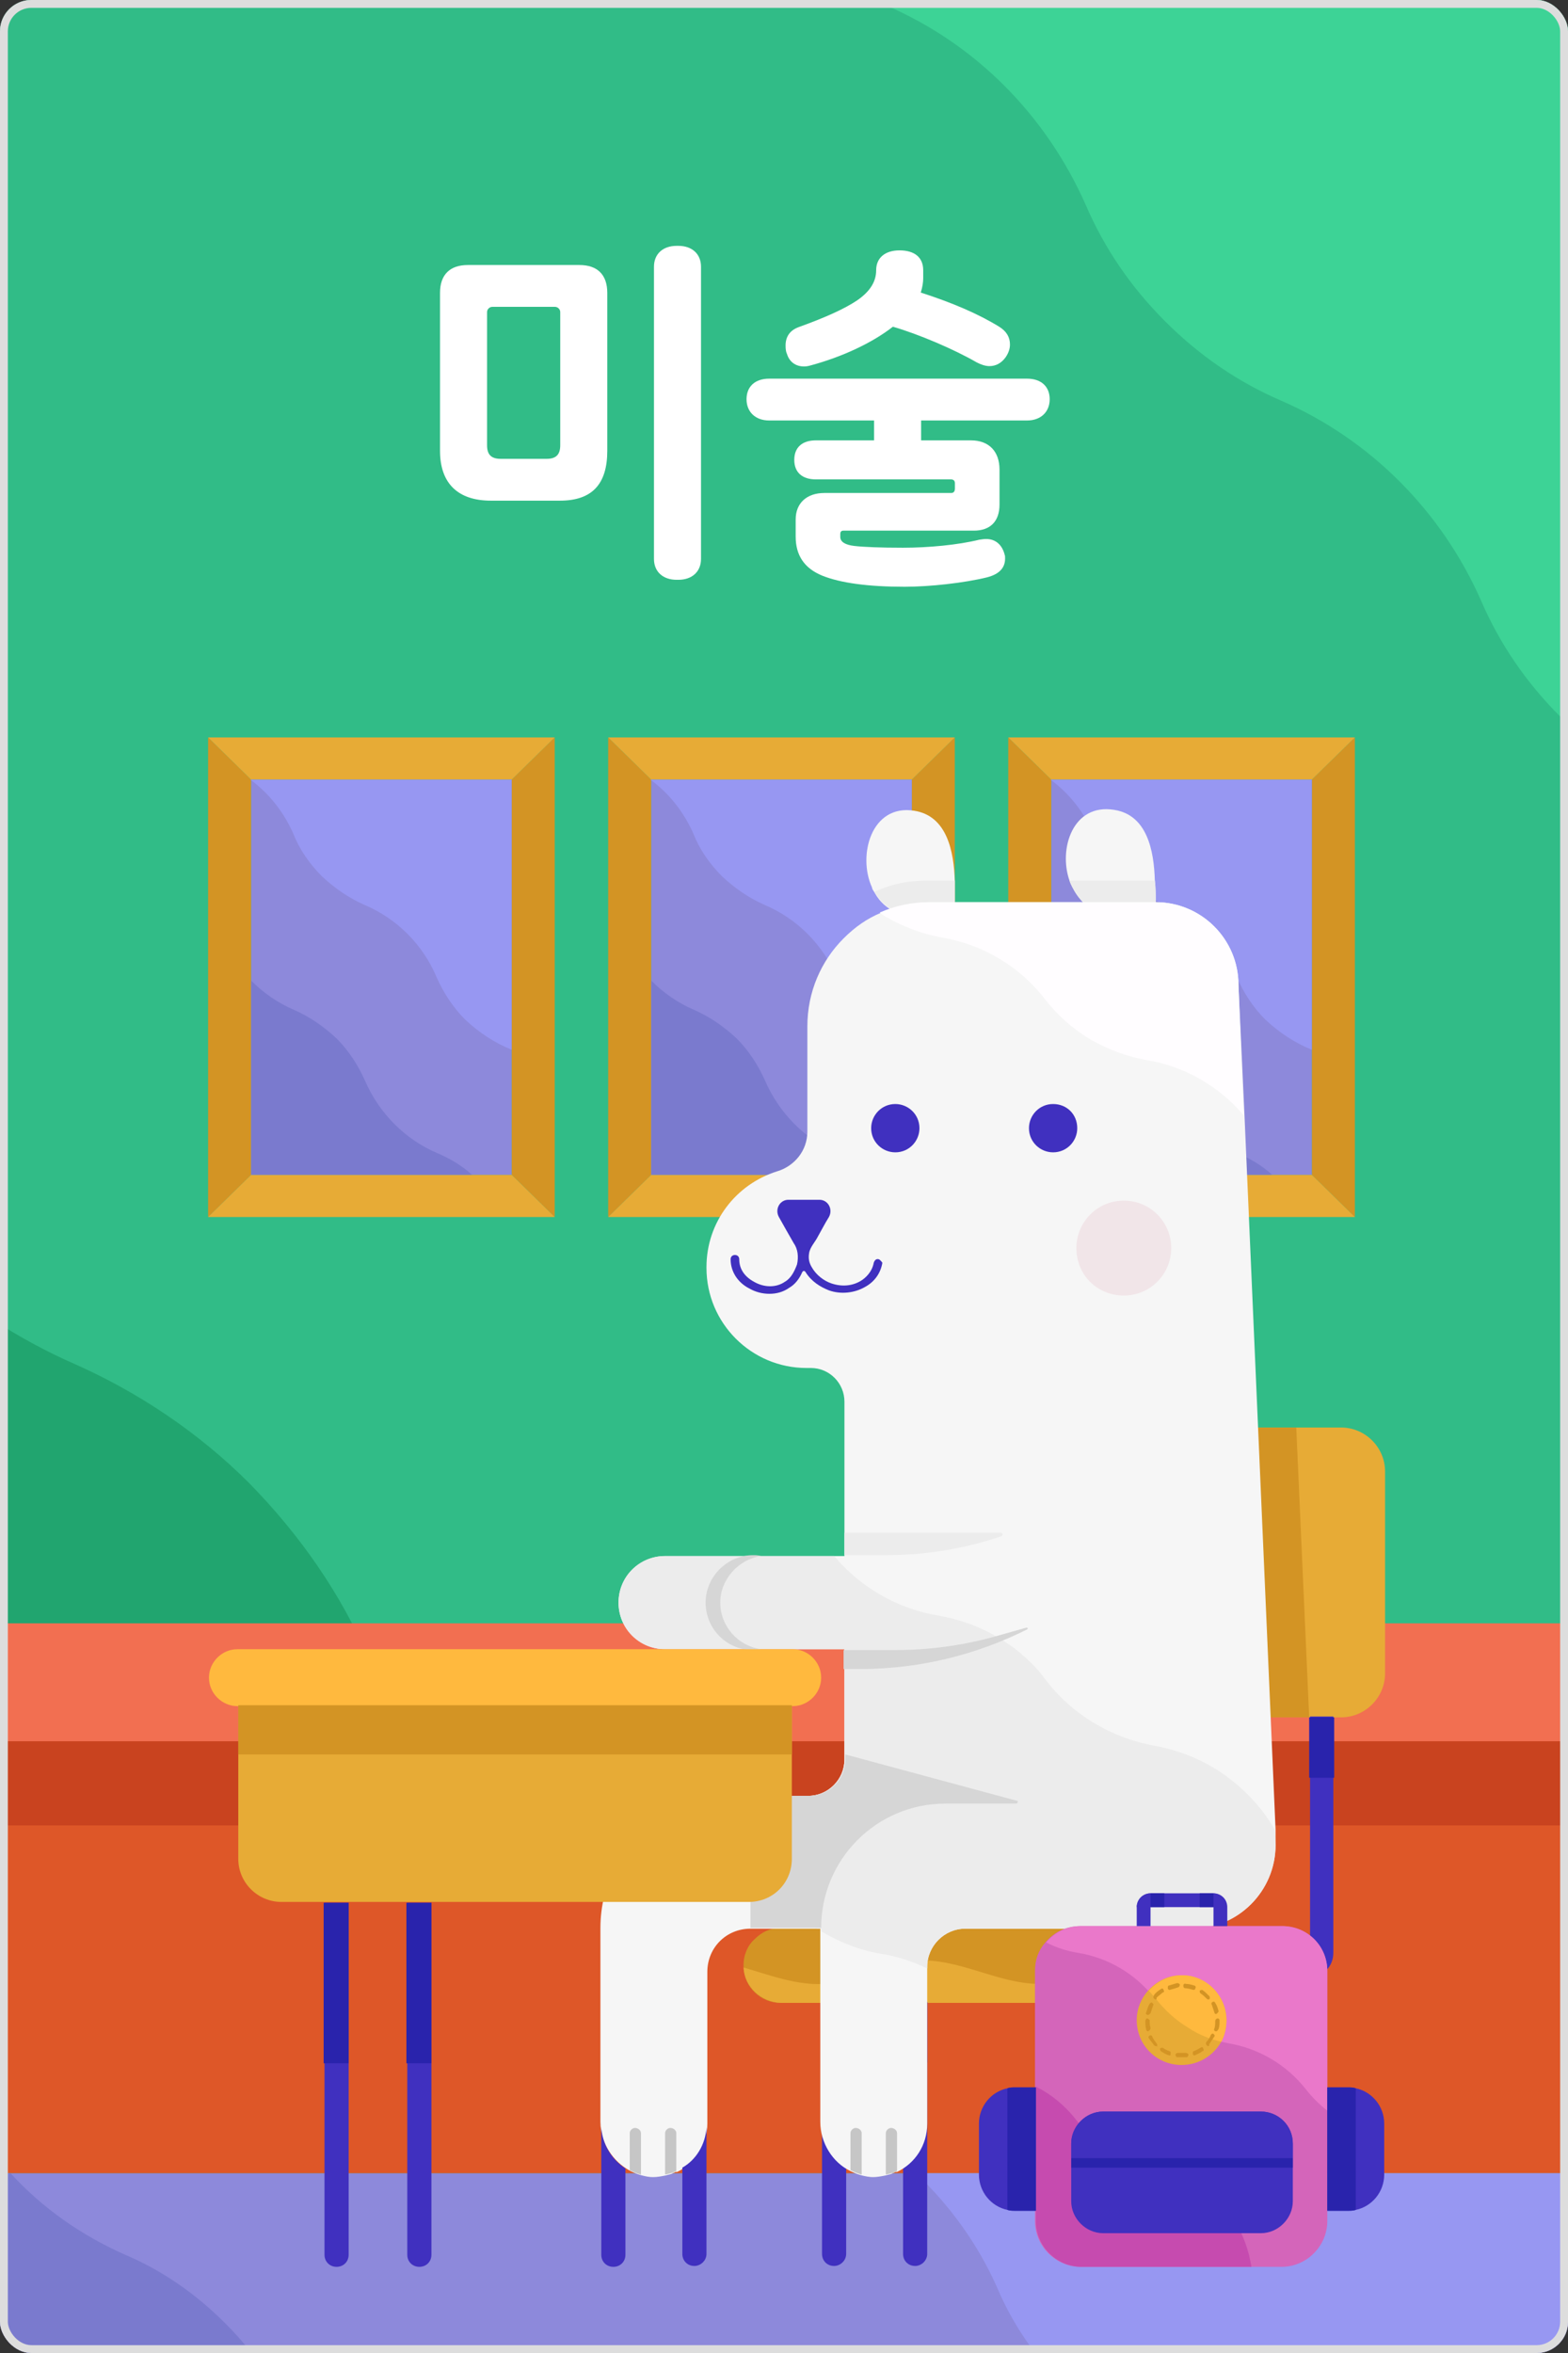 <svg width="200" height="300" viewBox="0 0 200 300" fill="none" xmlns="http://www.w3.org/2000/svg">
<rect x="0" y="0" width="200" height="300" fill="#333333" stroke="none"/>
<g clip-path="url(#clip0_181_25622)">
<rect width="200" height="300" rx="4" fill="white"/>
<g clip-path="url(#clip1_181_25622)">
<path d="M204.444 -34.444H-1.111V277.093H204.444V-34.444Z" fill="#31BC87"/>
<path d="M204.445 -34.444V96.061C202.473 94.706 200.747 93.103 199.022 91.378C194.586 86.942 191.258 82.012 188.917 76.59C183.864 65.129 174.745 56.01 163.407 51.081C157.985 48.739 153.056 45.412 148.619 40.975C144.183 36.539 140.855 31.609 138.514 26.187C133.461 14.726 124.465 5.607 113.004 0.677C107.705 -1.664 102.653 -4.991 98.216 -9.428C91.192 -16.452 86.755 -25.325 85.03 -34.444H204.445Z" fill="#3DD396"/>
<path d="M117.441 277.093H-1.111V168.154C2.339 170.372 5.913 172.344 9.61 173.946C17.621 177.519 25.261 182.572 31.793 189.103C38.324 195.758 43.5 203.275 46.95 211.286C54.468 228.415 68.147 242.218 85.4 249.735C94.396 253.678 102.776 259.47 109.923 267.357C112.758 270.438 115.223 273.766 117.441 277.093Z" fill="#21A56F"/>
<path d="M204.444 222.007H-1.111V277.093H204.444V222.007Z" fill="#DE5728"/>
<path d="M204.444 206.972H-1.111V222.13H204.444V206.972Z" fill="#F26F51"/>
<path d="M204.444 222.007H-1.111V232.728H204.444V222.007Z" fill="#C9431F"/>
<path d="M204.444 277.093H-1.111V331.07H204.444V277.093Z" fill="#8D89DB"/>
<path d="M204.444 277.093V331.07H168.706C164.147 323.183 157.122 316.898 148.742 313.201C144.059 311.106 139.746 308.271 135.926 304.451C132.106 300.631 129.148 296.318 127.176 291.635C124.711 286.089 121.138 281.16 116.824 277.093H204.444Z" fill="#9797F2"/>
<path d="M59.274 331.07H-1.111V277.093H1.354C5.42 281.529 10.35 284.98 15.895 287.445C20.578 289.417 24.891 292.374 28.712 296.194C32.532 300.015 35.49 304.328 37.461 309.011C41.651 318.87 49.415 326.757 59.274 331.07Z" fill="#7A7ACE"/>
<path d="M70.756 155.168L65.257 149.779V99.408L70.756 94.019V155.168Z" fill="#D39424"/>
<path d="M26.544 155.168L32.042 149.779V99.408L26.544 94.019V155.168Z" fill="#D39424"/>
<path d="M26.544 155.168H70.756L65.257 149.779H32.042L26.544 155.168Z" fill="#E7AB36"/>
<path d="M70.756 94.019H26.544L32.042 99.408H65.257L70.756 94.019Z" fill="#E7AB36"/>
<path d="M65.257 99.408H32.043V149.779H65.257V99.408Z" fill="#8D89DB"/>
<path d="M65.257 99.408V133.832C63.057 132.952 61.077 131.632 59.318 129.982C57.778 128.443 56.568 126.573 55.688 124.593C53.929 120.414 50.629 117.115 46.45 115.355C44.47 114.475 42.711 113.265 41.061 111.726C39.521 110.186 38.202 108.316 37.432 106.337C36.222 103.587 34.352 101.168 31.933 99.408H65.257Z" fill="#9797F2"/>
<path d="M60.198 149.779H32.043V125.033C33.582 126.573 35.452 127.893 37.542 128.773C39.521 129.653 41.281 130.862 42.931 132.402C44.471 133.942 45.68 135.811 46.56 137.791C48.32 141.86 51.619 145.27 55.798 147.029C57.338 147.689 58.878 148.569 60.198 149.779Z" fill="#7A7ACE"/>
<path d="M121.787 155.168L116.288 149.779V99.408L121.787 94.019V155.168Z" fill="#D39424"/>
<path d="M77.575 155.168L83.073 149.779V99.408L77.575 94.019V155.168Z" fill="#D39424"/>
<path d="M77.575 155.168H121.787L116.288 149.779H83.073L77.575 155.168Z" fill="#E7AB36"/>
<path d="M121.787 94.019H77.575L83.073 99.408H116.288L121.787 94.019Z" fill="#E7AB36"/>
<path d="M116.288 99.408H83.074V149.779H116.288V99.408Z" fill="#8D89DB"/>
<path d="M116.288 99.408V133.832C114.088 132.952 112.108 131.632 110.349 129.982C108.809 128.443 107.599 126.573 106.719 124.593C104.96 120.414 101.66 117.115 97.481 115.355C95.501 114.475 93.742 113.265 92.092 111.726C90.552 110.186 89.233 108.316 88.463 106.337C87.253 103.587 85.383 101.168 82.964 99.408H116.288Z" fill="#9797F2"/>
<path d="M111.229 149.779H83.074V125.033C84.614 126.573 86.483 127.893 88.573 128.773C90.552 129.653 92.312 130.862 93.962 132.402C95.501 133.942 96.711 135.811 97.591 137.791C99.351 141.86 102.65 145.27 106.829 147.029C108.369 147.689 109.909 148.569 111.229 149.779Z" fill="#7A7ACE"/>
<path d="M172.817 155.168L167.318 149.779V99.408L172.817 94.019V155.168Z" fill="#D39424"/>
<path d="M128.605 155.168L134.104 149.779V99.408L128.605 94.019V155.168Z" fill="#D39424"/>
<path d="M128.605 155.168H172.817L167.318 149.779H134.104L128.605 155.168Z" fill="#E7AB36"/>
<path d="M172.817 94.019H128.605L134.104 99.408H167.318L172.817 94.019Z" fill="#E7AB36"/>
<path d="M167.319 99.408H134.104V149.779H167.319V99.408Z" fill="#8D89DB"/>
<path d="M167.318 99.408V133.832C165.119 132.952 163.139 131.632 161.379 129.982C159.84 128.443 158.63 126.573 157.75 124.593C155.99 120.414 152.691 117.115 148.512 115.355C146.532 114.475 144.772 113.265 143.123 111.726C141.583 110.186 140.263 108.316 139.493 106.337C138.284 103.587 136.414 101.168 133.994 99.408H167.318Z" fill="#9797F2"/>
<path d="M162.259 149.779H134.104V125.033C135.644 126.573 137.514 127.893 139.604 128.773C141.583 129.653 143.343 130.862 144.993 132.402C146.532 133.942 147.742 135.811 148.622 137.791C150.382 141.86 153.681 145.27 157.86 147.029C159.4 147.689 160.94 148.569 162.259 149.779Z" fill="#7A7ACE"/>
<path d="M94.841 250.521C94.841 249.201 95.391 247.991 96.271 247.222C97.151 246.342 98.251 245.792 99.57 245.792H158.08C160.72 245.792 162.809 247.881 162.809 250.521C162.809 251.401 162.589 252.281 162.039 253.051C161.819 253.38 161.599 253.6 161.379 253.93C160.5 254.81 159.4 255.36 158.08 255.36H99.57C97.041 255.36 94.951 253.38 94.841 250.851C94.841 250.741 94.841 250.631 94.841 250.521Z" fill="#D39424"/>
<path d="M94.841 250.851C98.251 251.841 101.66 253.16 105.179 252.941C109.249 252.611 112.878 250.301 116.947 249.971C122.336 249.641 127.286 252.941 132.565 252.941C137.844 252.941 142.793 249.751 148.072 250.081C152.141 250.411 155.77 252.721 159.73 253.051C160.5 253.161 161.159 253.051 161.929 253.051C161.709 253.38 161.489 253.6 161.269 253.93C160.39 254.81 159.29 255.36 157.97 255.36H99.57C97.041 255.25 94.951 253.27 94.841 250.851Z" fill="#E7AB36"/>
<path d="M176.667 187.612V213.348C176.667 216.427 174.137 218.957 171.058 218.957H162.039L160.39 182.003H171.058C174.137 182.003 176.667 184.533 176.667 187.612Z" fill="#E7AB36"/>
<path d="M166.988 218.957H162.039L160.39 182.003H165.339L166.988 218.957Z" fill="#D39424"/>
<path d="M170.068 218.957V248.981C170.068 249.861 169.738 250.631 169.188 251.181C168.638 251.731 167.868 252.061 166.988 252.061H162.809V248.871H166.328C166.768 248.871 167.098 248.541 167.098 248.101V218.847H170.068V218.957Z" fill="#4030BF"/>
<path d="M170.178 218.957H166.988V226.655H170.178V218.957Z" fill="#2923AC"/>
<path d="M107.929 255.25V287.364C107.929 288.244 107.159 288.904 106.389 288.904C105.509 288.904 104.85 288.244 104.85 287.364V255.25H107.929Z" fill="#4030BF"/>
<path d="M107.929 255.25H104.74V262.949H107.929V255.25Z" fill="#2923AC"/>
<path d="M118.267 255.25V287.364C118.267 288.244 117.497 288.904 116.727 288.904C115.848 288.904 115.188 288.244 115.188 287.364V255.25H118.267Z" fill="#4030BF"/>
<path d="M118.267 255.25H115.078V262.949H118.267V255.25Z" fill="#2923AC"/>
<path d="M142.463 255.25V287.364C142.463 288.244 141.693 288.904 140.923 288.904C140.043 288.904 139.384 288.244 139.384 287.364V255.25H142.463Z" fill="#4030BF"/>
<path d="M142.463 255.25H139.273V262.949H142.463V255.25Z" fill="#2923AC"/>
<path d="M152.801 255.25V287.364C152.801 288.244 152.031 288.904 151.261 288.904C150.382 288.904 149.722 288.244 149.722 287.364V255.25H152.801Z" fill="#4030BF"/>
<path d="M152.801 255.25H149.612V262.949H152.801V255.25Z" fill="#2923AC"/>
<path d="M121.786 114.805C121.786 115.135 121.786 115.465 121.566 115.795C121.237 116.345 120.577 116.455 120.027 116.455C118.377 116.455 116.287 117.005 114.748 116.455C113.318 116.015 112.218 115.025 111.558 113.815C111.448 113.595 111.228 113.375 111.228 113.155C109.359 109.086 111.118 102.487 116.617 103.367C120.797 104.027 121.676 108.536 121.786 112.386C121.786 113.155 121.786 114.035 121.786 114.805Z" fill="#F6F6F6"/>
<path d="M121.786 112.276C121.786 113.155 121.786 114.035 121.786 114.695C121.786 115.025 121.786 115.355 121.566 115.685C121.236 116.235 120.576 116.345 120.027 116.345C118.377 116.345 116.287 116.895 114.748 116.345C113.318 115.905 112.218 114.915 111.558 113.705C111.558 113.705 111.668 113.595 111.778 113.595C113.758 112.715 115.847 112.276 118.157 112.276H121.786Z" fill="#ECECEC"/>
<path d="M147.412 114.805C147.412 115.135 147.412 115.465 147.302 115.795C146.972 116.345 146.312 116.455 145.652 116.455C144.002 116.455 141.913 117.005 140.373 116.455C138.723 115.905 137.514 114.585 136.744 113.045C136.634 112.825 136.524 112.606 136.414 112.276C134.984 108.206 136.854 102.377 142.133 103.257C146.312 103.917 147.192 108.426 147.302 112.276C147.412 113.155 147.412 114.035 147.412 114.805Z" fill="#F6F6F6"/>
<path d="M147.412 114.805C147.412 115.135 147.412 115.465 147.302 115.795C146.972 116.345 146.312 116.455 145.652 116.455C144.002 116.455 141.913 117.005 140.373 116.455C138.723 115.905 137.514 114.585 136.744 113.045C136.634 112.825 136.524 112.606 136.414 112.276H146.752C146.972 112.276 147.082 112.276 147.302 112.276C147.412 113.155 147.412 114.035 147.412 114.805Z" fill="#ECECEC"/>
<path d="M162.699 235.234C162.699 241.063 157.97 245.902 152.031 245.902H123.106C120.467 245.902 118.267 248.101 118.267 250.741V270.757C118.267 273.507 116.727 275.816 114.418 276.916H114.308H114.198C114.088 277.026 113.868 277.026 113.758 277.136C113.538 277.246 113.318 277.246 112.988 277.356C112.438 277.466 111.888 277.576 111.338 277.576C110.898 277.576 110.348 277.466 109.909 277.356C109.469 277.246 108.919 277.026 108.479 276.806C106.169 275.706 104.629 273.177 104.629 270.537V245.902H95.721C92.642 245.902 90.222 248.321 90.222 251.401V270.757C90.222 273.507 88.682 275.816 86.373 276.916H86.263H86.153C86.043 277.026 85.823 277.026 85.713 277.136C85.493 277.246 85.273 277.246 84.943 277.356C84.393 277.466 83.843 277.576 83.293 277.576C82.743 277.576 82.303 277.466 81.864 277.356C81.424 277.246 80.874 277.026 80.434 276.806C78.124 275.596 76.585 273.177 76.585 270.537V245.792C76.585 240.183 79.334 235.234 83.513 232.154C86.263 230.175 89.672 228.965 93.412 228.965H103.09C105.619 228.965 107.709 226.875 107.709 224.346V210.268H84.833C81.534 210.268 78.894 207.629 78.894 204.329C78.894 201.03 81.534 198.39 84.833 198.39H106.389C106.829 198.39 107.269 198.39 107.709 198.39V178.704C107.709 176.394 105.839 174.414 103.42 174.414H102.87C95.831 174.414 90.112 168.695 90.112 161.657V161.547C90.112 155.828 93.851 150.989 99.13 149.339C101.33 148.679 102.98 146.699 102.98 144.28V130.862C102.98 126.463 104.739 122.504 107.599 119.644C109.029 118.215 110.568 117.115 112.438 116.345C114.418 115.465 116.507 115.025 118.817 115.025H147.412C153.241 115.025 157.97 119.754 157.97 125.583V125.693L158.74 142.3L162.699 233.254V235.234Z" fill="#F6F6F6"/>
<path d="M158.63 142.19C155.44 138.451 151.041 135.921 146.202 135.151C143.782 134.712 141.363 133.832 139.053 132.512C136.854 131.192 134.874 129.432 133.334 127.453C130.145 123.274 125.416 120.414 120.137 119.534C117.717 119.094 115.297 118.214 112.988 116.895C112.658 116.675 112.438 116.565 112.218 116.345C114.198 115.465 116.287 115.025 118.597 115.025H147.412C153.241 115.025 157.97 119.754 157.97 125.583V125.693L158.63 142.19Z" fill="#FFFDFF"/>
<path d="M162.699 235.234C162.699 241.063 157.97 245.902 152.031 245.902H123.106C120.467 245.902 118.267 248.101 118.267 250.741V250.961C116.397 250.081 114.418 249.421 112.328 249.091C109.689 248.651 107.159 247.661 104.739 246.232V245.902H104.19C103.64 245.572 103.09 245.132 102.54 244.692C101.11 243.592 99.79 242.272 98.691 240.843C97.811 239.633 96.821 238.643 95.721 237.653C92.642 234.904 88.792 233.144 84.723 232.374C84.393 232.264 83.953 232.264 83.513 232.154C86.263 230.174 89.672 228.965 93.411 228.965H103.09C105.619 228.965 107.709 226.875 107.709 224.345V210.268H84.833C81.534 210.268 78.894 207.628 78.894 204.329C78.894 201.03 81.534 198.39 84.833 198.39H106.389C106.719 198.72 107.049 199.16 107.379 199.49C110.678 202.899 114.968 205.209 119.697 205.979C122.116 206.419 124.536 207.189 126.845 208.508C126.955 208.618 127.175 208.618 127.285 208.728C127.945 209.168 128.605 209.608 129.265 210.048C130.805 211.258 132.235 212.578 133.334 214.117C136.744 218.627 141.803 221.596 147.302 222.586C150.271 223.136 153.131 224.236 155.77 225.995C158.63 227.975 160.939 230.394 162.589 233.254L162.699 235.234Z" fill="#ECECEC"/>
<path d="M109.909 271.967V277.246C109.469 277.136 108.919 276.916 108.479 276.696V271.967C108.479 271.637 108.809 271.307 109.139 271.307C109.579 271.307 109.909 271.637 109.909 271.967Z" fill="#C6C6C6"/>
<path d="M114.418 271.967V276.806C113.978 277.026 113.538 277.136 112.988 277.246V271.967C112.988 271.637 113.318 271.307 113.648 271.307C114.088 271.307 114.418 271.637 114.418 271.967Z" fill="#C6C6C6"/>
<path d="M81.754 271.967V277.246C81.314 277.136 80.764 276.916 80.324 276.696V271.967C80.324 271.637 80.654 271.307 80.984 271.307C81.424 271.307 81.754 271.637 81.754 271.967Z" fill="#C6C6C6"/>
<path d="M86.263 271.967V276.806C85.823 277.026 85.383 277.136 84.833 277.246V271.967C84.833 271.637 85.163 271.307 85.493 271.307C85.933 271.307 86.263 271.637 86.263 271.967Z" fill="#C6C6C6"/>
<path d="M107.709 198.28H112.878C117.937 198.28 122.886 197.51 127.725 195.861C127.945 195.751 127.945 195.421 127.615 195.421H107.709V198.28Z" fill="#ECECEC"/>
<path d="M129.595 229.954H120.576C111.778 229.954 104.739 237.103 104.739 245.792H95.721V229.185L96.271 228.965H103.2C105.729 228.965 107.819 226.875 107.819 224.345V223.686L129.815 229.624C129.815 229.734 129.815 229.954 129.595 229.954Z" fill="#D6D6D6"/>
<path d="M97.041 210.268C96.711 210.378 96.381 210.378 96.051 210.378C92.641 210.378 90.002 207.628 90.002 204.329C90.002 201.03 92.751 198.28 96.051 198.28C96.381 198.28 96.711 198.28 97.041 198.39C94.181 198.83 91.872 201.36 91.872 204.329C91.872 207.298 94.071 209.828 97.041 210.268Z" fill="#D6D6D6"/>
<path d="M131.025 207.738C124.426 211.038 117.167 212.797 109.688 212.797H107.599V210.378H114.198C118.377 210.378 122.556 209.828 126.625 208.728L130.915 207.518C131.135 207.518 131.135 207.628 131.025 207.738Z" fill="#D6D6D6"/>
<path d="M117.277 143.84C117.277 145.49 115.958 146.919 114.198 146.919C112.548 146.919 111.118 145.6 111.118 143.84C111.118 142.19 112.438 140.76 114.198 140.76C115.848 140.76 117.277 142.08 117.277 143.84Z" fill="#4030BF"/>
<path d="M137.404 143.84C137.404 145.49 136.084 146.919 134.324 146.919C132.675 146.919 131.245 145.6 131.245 143.84C131.245 142.19 132.565 140.76 134.324 140.76C136.084 140.76 137.404 142.08 137.404 143.84Z" fill="#4030BF"/>
<path d="M112.108 160.557C111.778 160.447 111.558 160.667 111.448 160.997C111.228 162.207 110.348 162.976 109.798 163.306C108.699 163.966 107.379 164.076 106.059 163.636C105.069 163.306 104.079 162.537 103.53 161.547C103.2 160.997 103.09 160.447 103.2 159.787C103.31 159.017 103.969 158.357 104.299 157.697C104.739 156.928 105.179 156.048 105.729 155.168C106.279 154.178 105.619 152.968 104.519 152.968H102.54H100.56C99.46 152.968 98.8 154.178 99.35 155.168L100.34 156.928C100.67 157.477 100.89 157.917 101.22 158.467C101.77 159.237 101.88 160.227 101.66 161.217C101.33 162.097 100.89 162.976 100.12 163.416C99.02 164.186 97.481 164.186 96.161 163.416C94.951 162.757 94.291 161.767 94.291 160.557C94.291 160.227 94.071 160.007 93.741 160.007C93.411 160.007 93.191 160.227 93.191 160.557C93.191 162.097 94.071 163.526 95.611 164.296C96.381 164.736 97.261 164.956 98.141 164.956C99.02 164.956 99.9 164.736 100.67 164.186C101.44 163.746 101.99 162.976 102.32 162.207C102.43 161.987 102.65 161.987 102.76 162.207C103.53 163.416 104.629 164.076 105.729 164.516C107.269 165.066 109.029 164.846 110.348 164.076C111.558 163.416 112.328 162.317 112.548 160.997C112.548 160.997 112.328 160.667 112.108 160.557Z" fill="#4030BF"/>
<path d="M149.392 159.127C149.392 162.427 146.752 165.176 143.343 165.176C139.933 165.176 137.294 162.537 137.294 159.127C137.294 155.828 139.933 153.078 143.343 153.078C146.752 153.078 149.392 155.828 149.392 159.127Z" fill="#F1E5E8"/>
<path d="M101.11 210.268H30.283C28.303 210.268 26.654 211.918 26.654 213.897C26.654 215.877 28.303 217.527 30.283 217.527H101.11C103.09 217.527 104.74 215.877 104.74 213.897C104.74 211.918 103.09 210.268 101.11 210.268Z" fill="#FFB93E"/>
<path d="M101 217.417V236.993C101 240.073 98.581 242.492 95.501 242.492H35.892C32.922 242.492 30.393 240.073 30.393 236.993V217.417H101Z" fill="#E7AB36"/>
<path d="M101 217.417H30.393V223.686H101V217.417Z" fill="#D39424"/>
<path d="M44.47 242.602V287.474C44.47 288.354 43.81 289.014 42.931 289.014C42.051 289.014 41.391 288.354 41.391 287.474V242.602H44.47Z" fill="#4030BF"/>
<path d="M44.47 242.602H41.281V263.059H44.47V242.602Z" fill="#2923AC"/>
<path d="M55.029 242.602V287.474C55.029 288.354 54.369 289.014 53.489 289.014C52.609 289.014 51.949 288.354 51.949 287.474V242.602H55.029Z" fill="#4030BF"/>
<path d="M55.029 242.602H51.839V263.059H55.029V242.602Z" fill="#2923AC"/>
<path d="M79.774 276.476V287.474C79.774 288.354 79.114 289.014 78.234 289.014C77.355 289.014 76.695 288.354 76.695 287.474V270.537C76.585 272.957 77.794 275.157 79.774 276.476Z" fill="#4030BF"/>
<path d="M90.112 271.197V287.364C90.112 288.244 89.342 288.904 88.572 288.904C87.693 288.904 87.033 288.244 87.033 287.364V276.366C88.792 275.377 90.002 273.397 90.112 271.197Z" fill="#4030BF"/>
<path d="M169.298 251.291V283.185C169.298 286.375 166.658 289.014 163.469 289.014H137.844C134.654 289.014 132.015 286.375 132.015 283.185V251.291C132.015 249.861 132.455 248.651 133.334 247.661C134.434 246.342 135.974 245.572 137.844 245.572H163.469C166.768 245.572 169.298 248.101 169.298 251.291Z" fill="#D465BA"/>
<path d="M169.298 251.291V269.108C168.308 268.338 167.318 267.348 166.548 266.358C164.129 263.279 160.609 261.189 156.76 260.529C155 260.199 153.131 259.539 151.481 258.549C149.831 257.56 148.402 256.24 147.302 254.81C144.882 251.731 141.473 249.641 137.514 248.981C136.084 248.761 134.764 248.321 133.444 247.661C134.544 246.342 136.084 245.572 137.954 245.572H163.579C166.768 245.572 169.298 248.101 169.298 251.291Z" fill="#EA78CA"/>
<path d="M159.62 289.014H137.954C134.764 289.014 132.125 286.375 132.125 283.185V266.028C132.455 266.248 132.785 266.358 133.115 266.578C134.764 267.568 136.194 268.888 137.294 270.317C139.713 273.397 143.123 275.486 147.082 276.146C149.062 276.476 151.151 277.246 152.911 278.456C156.76 280.985 158.96 284.835 159.62 289.014Z" fill="#C64BAF"/>
<path d="M164.899 273.287V280.655C164.899 282.855 163.029 284.725 160.83 284.725H140.703C138.504 284.725 136.634 282.855 136.634 280.655V273.287C136.634 271.087 138.504 269.218 140.703 269.218H160.83C163.029 269.218 164.899 270.977 164.899 273.287Z" fill="#4030BF"/>
<path d="M164.899 273.287V275.156H136.634V273.287C136.634 271.087 138.504 269.218 140.703 269.218H160.83C163.029 269.218 164.899 270.977 164.899 273.287Z" fill="#4030BF"/>
<path d="M164.899 275.156H136.634V276.366H164.899V275.156Z" fill="#2923AC"/>
<path d="M156.43 243.152H144.992C144.992 242.162 145.762 241.393 146.752 241.393H154.671C155.661 241.393 156.43 242.162 156.43 243.152Z" fill="#4030BF"/>
<path d="M146.752 241.393V245.572H144.992V243.152C144.992 242.162 145.872 241.393 146.752 241.393Z" fill="#4030BF"/>
<path d="M154.781 241.393C155.77 241.393 156.54 242.162 156.54 243.152V245.572H154.781V241.393Z" fill="#4030BF"/>
<path d="M148.512 241.393H146.752V243.152H148.512V241.393Z" fill="#2923AC"/>
<path d="M154.78 241.393H153.021V243.152H154.78V241.393Z" fill="#2923AC"/>
<path d="M132.125 266.138V281.865H129.485C129.155 281.865 128.825 281.865 128.495 281.755C126.406 281.315 124.866 279.446 124.866 277.246V270.757C124.866 268.558 126.406 266.688 128.495 266.248C128.825 266.138 129.155 266.138 129.485 266.138H132.125Z" fill="#4030BF"/>
<path d="M132.125 266.138V281.865H129.485C129.155 281.865 128.825 281.865 128.495 281.755V266.248C128.825 266.138 129.155 266.138 129.485 266.138H132.125Z" fill="#2923AC"/>
<path d="M176.557 270.757V277.246C176.557 279.446 175.017 281.315 172.927 281.755C172.597 281.865 172.267 281.865 171.937 281.865H169.298V266.138H171.937C172.267 266.138 172.597 266.138 172.927 266.248C175.017 266.688 176.557 268.558 176.557 270.757Z" fill="#4030BF"/>
<path d="M172.927 266.248V281.755C172.597 281.865 172.267 281.865 171.937 281.865H169.298V266.138H171.937C172.267 266.138 172.597 266.138 172.927 266.248Z" fill="#2923AC"/>
<path d="M156.43 257.56C156.43 258.549 156.21 259.539 155.771 260.309C154.781 262.069 152.911 263.279 150.711 263.279C147.522 263.279 144.992 260.749 144.992 257.56C144.992 256.13 145.542 254.81 146.422 253.82C147.522 252.611 148.952 251.841 150.711 251.841C153.901 251.841 156.43 254.48 156.43 257.56Z" fill="#E7AB36"/>
<path d="M156.43 257.56C156.43 258.549 156.21 259.539 155.77 260.309C154.341 259.979 152.911 259.429 151.591 258.549C149.941 257.56 148.512 256.24 147.412 254.81C147.082 254.48 146.862 254.15 146.532 253.82C147.632 252.611 149.062 251.841 150.821 251.841C153.901 251.841 156.43 254.48 156.43 257.56Z" fill="#FFB93E"/>
<path d="M150.711 262.289C150.491 262.289 150.382 262.289 150.162 262.289C150.052 262.289 149.942 262.179 149.942 261.959C149.942 261.849 150.052 261.739 150.272 261.739C150.601 261.739 150.931 261.739 151.261 261.739C151.371 261.739 151.591 261.849 151.591 261.959C151.591 262.069 151.481 262.289 151.371 262.289C151.151 262.289 150.931 262.289 150.711 262.289ZM149.172 262.069C148.732 261.959 148.402 261.739 148.072 261.519C147.962 261.409 147.962 261.299 147.962 261.189C148.072 261.079 148.182 261.079 148.292 261.079C148.622 261.299 148.842 261.409 149.172 261.519C149.282 261.519 149.392 261.739 149.282 261.849C149.392 261.959 149.282 262.069 149.172 262.069ZM152.361 262.069C152.251 262.069 152.141 261.959 152.141 261.849C152.141 261.739 152.141 261.519 152.251 261.519C152.581 261.409 152.911 261.189 153.131 261.079C153.241 260.969 153.461 260.969 153.461 261.189C153.571 261.299 153.571 261.519 153.351 261.519C153.131 261.739 152.801 261.849 152.361 262.069ZM147.412 260.859C147.302 260.859 147.302 260.859 147.192 260.749C146.972 260.419 146.752 260.199 146.532 259.869C146.422 259.759 146.532 259.539 146.642 259.539C146.752 259.429 146.972 259.539 146.972 259.649C147.082 259.979 147.302 260.199 147.522 260.529C147.632 260.639 147.632 260.859 147.522 260.969C147.522 260.859 147.522 260.859 147.412 260.859ZM154.121 260.859C154.011 260.859 154.011 260.859 153.901 260.749C153.791 260.639 153.791 260.419 153.901 260.309C154.121 260.089 154.341 259.759 154.451 259.429C154.561 259.319 154.671 259.209 154.781 259.319C154.891 259.429 155.001 259.539 154.891 259.649C154.671 259.979 154.451 260.309 154.231 260.639C154.231 260.859 154.231 260.859 154.121 260.859ZM146.422 258.989C146.312 258.989 146.202 258.879 146.202 258.769C146.092 258.439 146.092 258 146.092 257.67C146.092 257.56 146.202 257.34 146.312 257.34C146.422 257.34 146.532 257.45 146.642 257.56C146.642 257.89 146.642 258.22 146.752 258.549C146.752 258.769 146.642 258.879 146.422 258.989ZM155.111 258.989C154.891 258.989 154.781 258.769 154.891 258.659C155.001 258.33 155.001 258 155.001 257.67C155.001 257.56 155.111 257.34 155.331 257.34C155.441 257.34 155.551 257.45 155.551 257.56C155.551 258 155.551 258.33 155.441 258.659C155.331 258.879 155.221 258.989 155.111 258.989ZM146.422 256.9C146.202 256.9 146.092 256.68 146.202 256.57C146.312 256.24 146.422 255.8 146.642 255.47C146.752 255.36 146.862 255.25 146.972 255.36C147.082 255.47 147.192 255.58 147.082 255.69C146.972 256.02 146.862 256.35 146.752 256.68C146.642 256.79 146.532 256.9 146.422 256.9ZM155.111 256.79C155.001 256.79 154.891 256.68 154.891 256.57C154.781 256.24 154.671 255.91 154.561 255.58C154.451 255.47 154.561 255.25 154.671 255.25C154.781 255.14 155.001 255.25 155.001 255.36C155.221 255.69 155.331 256.02 155.441 256.46C155.331 256.57 155.331 256.68 155.111 256.79ZM147.412 254.92C147.302 254.92 147.302 254.92 147.192 254.81C147.082 254.7 147.082 254.59 147.192 254.37C147.412 254.04 147.742 253.82 148.072 253.6C148.182 253.49 148.402 253.49 148.402 253.71C148.512 253.82 148.512 254.04 148.292 254.04C148.072 254.26 147.742 254.48 147.522 254.7C147.522 254.92 147.522 254.92 147.412 254.92ZM154.121 254.92C154.011 254.92 154.011 254.92 153.901 254.81C153.681 254.59 153.461 254.37 153.131 254.15C153.021 254.04 153.021 253.93 153.021 253.82C153.131 253.71 153.241 253.71 153.351 253.71C153.681 253.93 153.901 254.15 154.231 254.48C154.341 254.59 154.341 254.81 154.231 254.92H154.121ZM149.172 253.71C149.062 253.71 148.952 253.6 148.952 253.49C148.952 253.38 148.952 253.16 149.062 253.16C149.392 253.05 149.832 252.94 150.162 252.831C150.272 252.831 150.491 252.94 150.491 253.05C150.491 253.16 150.382 253.38 150.272 253.38C149.942 253.49 149.612 253.6 149.172 253.71ZM152.251 253.71C151.811 253.6 151.481 253.49 151.151 253.49C151.041 253.49 150.931 253.38 150.931 253.16C150.931 253.05 151.041 252.83 151.261 252.94C151.591 252.94 152.031 253.05 152.361 253.16C152.471 253.16 152.581 253.38 152.471 253.49C152.471 253.6 152.361 253.71 152.251 253.71Z" fill="#D39424"/>
</g>
<path d="M115.4 74.811C110.689 74.811 107.178 74.322 104.867 73.389C102.6 72.456 101.489 70.811 101.489 68.411V66.233C101.489 64.1 102.956 62.856 105.134 62.856H121.311C121.622 62.856 121.8 62.678 121.8 62.278V61.611C121.8 61.3 121.622 61.122 121.311 61.122H104.067C102.334 61.122 101.311 60.233 101.311 58.633C101.311 57.033 102.334 56.145 104.067 56.145H111.489V53.611H98.111C96.334 53.611 95.222 52.5 95.222 50.9C95.222 49.3 96.289 48.278 98.111 48.278H131C132.822 48.278 133.889 49.3 133.889 50.9C133.889 52.5 132.778 53.611 131 53.611H117.489V56.145H123.845C126.156 56.145 127.489 57.567 127.489 59.878V64.322C127.489 66.456 126.334 67.656 124.2 67.656H107.578C107.311 67.656 107.178 67.789 107.178 68.1V68.456C107.178 69.078 107.8 69.478 109 69.611C110.2 69.745 112.289 69.833 115.178 69.833C118.422 69.833 122.2 69.478 124.911 68.811C125.222 68.767 125.489 68.722 125.8 68.722C127 68.722 127.845 69.478 128.156 70.767C128.2 70.856 128.2 70.989 128.2 71.211C128.2 72.411 127.445 73.211 125.889 73.611C123 74.322 118.6 74.811 115.4 74.811ZM100.2 44.056C100.2 42.9 100.778 42.1 101.889 41.7C105.222 40.5 107.711 39.389 109.356 38.278C110.956 37.167 111.756 35.922 111.756 34.456C111.756 32.856 112.911 31.922 114.734 31.922C116.645 31.922 117.756 32.811 117.756 34.456V35.478C117.756 35.967 117.667 36.589 117.445 37.3C121.445 38.589 124.778 40.011 127.445 41.656C128.378 42.233 128.822 42.989 128.822 43.922C128.822 44.456 128.645 44.989 128.289 45.522C127.756 46.278 127.045 46.678 126.2 46.678C125.711 46.678 125.134 46.5 124.556 46.189C121.711 44.544 117.134 42.589 113.889 41.656C111.222 43.745 107.356 45.522 103.4 46.589C103.089 46.678 102.822 46.722 102.556 46.722C101.489 46.722 100.689 46.145 100.378 45.122C100.245 44.856 100.2 44.5 100.2 44.056Z" fill="white"/>
<path d="M62.614 63.833C58.392 63.833 56.125 61.611 56.125 57.478V37.344C56.125 35.033 57.37 33.789 59.681 33.789H73.903C76.214 33.789 77.459 35.033 77.459 37.344V57.478C77.459 61.745 75.503 63.833 71.414 63.833H62.614ZM62.125 56.767C62.125 57.967 62.659 58.5 63.859 58.5H69.725C70.925 58.5 71.459 57.967 71.459 56.767V39.789C71.459 39.433 71.147 39.122 70.792 39.122H62.792C62.436 39.122 62.125 39.433 62.125 39.789V56.767ZM83.414 71.256V34.011C83.414 32.367 84.57 31.345 86.303 31.345H86.525C88.259 31.345 89.414 32.367 89.414 34.011V71.256C89.414 72.9 88.259 73.922 86.525 73.922H86.303C84.57 73.922 83.414 72.9 83.414 71.256Z" fill="white"/>
</g>
<rect x="0.5" y="0.5" width="199" height="299" rx="3.5" stroke="#DDDDDD"/>
<defs>
<clipPath id="clip0_181_25622">
<rect width="200" height="300" rx="4" fill="white"/>
</clipPath>
<clipPath id="clip1_181_25622">
<rect width="205.556" height="365.514" fill="white" transform="translate(-1.111 -34.444)"/>
</clipPath>
</defs>
</svg>
